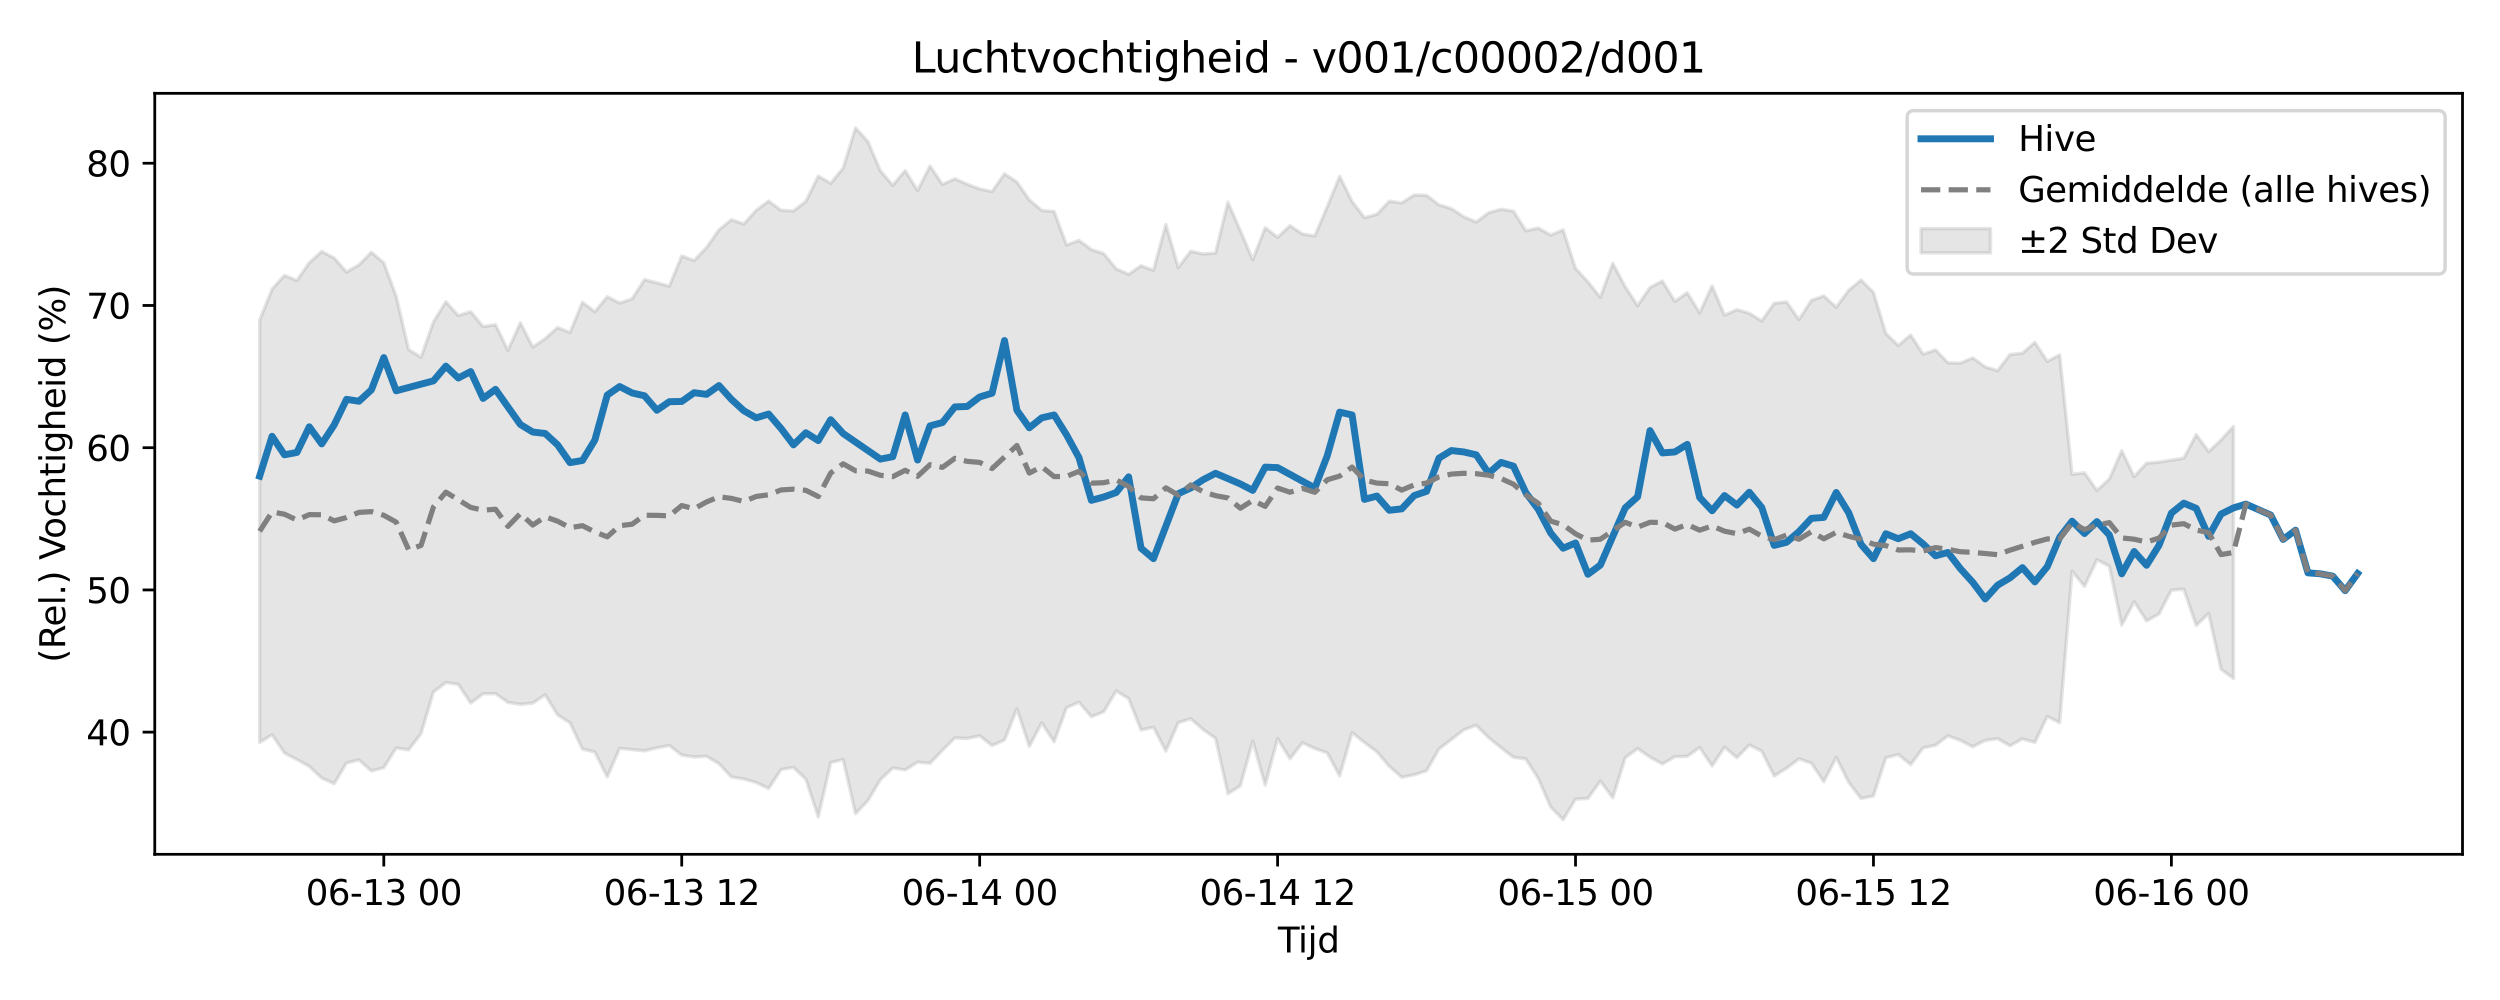 <?xml version="1.0" encoding="utf-8" standalone="no"?>
<!DOCTYPE svg PUBLIC "-//W3C//DTD SVG 1.1//EN"
  "http://www.w3.org/Graphics/SVG/1.1/DTD/svg11.dtd">
<svg xmlns:xlink="http://www.w3.org/1999/xlink" width="720pt" height="288pt" viewBox="0 0 720 288" xmlns="http://www.w3.org/2000/svg" version="1.1">
 <defs>
  <style type="text/css">*{stroke-linejoin: round; stroke-linecap: butt}</style>
 </defs>
 <g id="figure_1">
  <g id="patch_1">
   <path d="M 0 288 
L 720 288 
L 720 0 
L 0 0 
z
" style="fill: #ffffff"/>
  </g>
  <g id="axes_1">
   <g id="patch_2">
    <path d="M 44.57 246.04 
L 709.2 246.04 
L 709.2 26.88 
L 44.57 26.88 
z
" style="fill: #ffffff"/>
   </g>
   <g id="FillBetweenPolyCollection_1">
    <defs>
     <path id="mb0be84b9df" d="M 74.78 -195.818 
L 74.78 -74.18 
L 78.356 -76.378 
L 81.931 -71.128 
L 85.506 -69.249 
L 89.081 -67.253 
L 92.656 -63.928 
L 96.232 -62.291 
L 99.807 -68.266 
L 103.382 -69.138 
L 106.957 -65.957 
L 110.532 -66.903 
L 114.108 -72.583 
L 117.683 -72.028 
L 121.258 -76.72 
L 124.833 -88.717 
L 128.408 -91.409 
L 131.984 -90.903 
L 135.559 -85.516 
L 139.134 -88.186 
L 142.709 -88.214 
L 146.284 -85.719 
L 149.86 -85.129 
L 153.435 -85.515 
L 157.01 -87.871 
L 160.585 -82.128 
L 164.16 -79.815 
L 167.736 -72.264 
L 171.311 -71.418 
L 174.886 -64.246 
L 178.461 -72.47 
L 182.037 -72.118 
L 185.612 -71.745 
L 189.187 -72.608 
L 192.762 -73.287 
L 196.337 -70.545 
L 199.913 -69.977 
L 203.488 -70.188 
L 207.063 -68.051 
L 210.638 -64.218 
L 214.213 -63.654 
L 217.789 -62.617 
L 221.364 -60.912 
L 224.939 -66.353 
L 228.514 -66.99 
L 232.089 -63.574 
L 235.665 -52.727 
L 239.24 -68.363 
L 242.815 -69.262 
L 246.39 -53.671 
L 249.965 -57.438 
L 253.541 -63.428 
L 257.116 -66.822 
L 260.691 -66.252 
L 264.266 -68.513 
L 267.841 -68.161 
L 271.417 -71.894 
L 274.992 -75.472 
L 278.567 -75.321 
L 282.142 -76.075 
L 285.717 -73.283 
L 289.293 -74.857 
L 292.868 -83.848 
L 296.443 -73.067 
L 300.018 -79.786 
L 303.593 -74.37 
L 307.169 -84.186 
L 310.744 -85.757 
L 314.319 -81.575 
L 317.894 -83.01 
L 321.469 -89.006 
L 325.045 -86.822 
L 328.62 -77.761 
L 332.195 -78.564 
L 335.77 -71.678 
L 339.345 -79.855 
L 342.921 -81.014 
L 346.496 -77.901 
L 350.071 -75.366 
L 353.646 -59.423 
L 357.221 -61.687 
L 360.797 -74.567 
L 364.372 -61.903 
L 367.947 -75.251 
L 371.522 -69.481 
L 375.097 -74.083 
L 378.673 -72.431 
L 382.248 -71.18 
L 385.823 -64.557 
L 389.398 -77.006 
L 392.973 -74.157 
L 396.549 -71.466 
L 400.124 -67.283 
L 403.699 -64.143 
L 407.274 -64.839 
L 410.849 -66.032 
L 414.425 -72.303 
L 418 -75.014 
L 421.575 -77.809 
L 425.15 -79.106 
L 428.725 -75.562 
L 432.301 -72.648 
L 435.876 -69.898 
L 439.451 -69.429 
L 443.026 -63.764 
L 446.601 -55.567 
L 450.177 -51.922 
L 453.752 -57.826 
L 457.327 -58.065 
L 460.902 -63.041 
L 464.477 -58.238 
L 468.053 -69.75 
L 471.628 -72.4 
L 475.203 -69.957 
L 478.778 -67.96 
L 482.353 -70.074 
L 485.929 -70.167 
L 489.504 -72.742 
L 493.079 -67.417 
L 496.654 -72.801 
L 500.229 -69.789 
L 503.805 -73.449 
L 507.38 -71.66 
L 510.955 -64.507 
L 514.53 -66.752 
L 518.105 -69.447 
L 521.681 -68.211 
L 525.256 -62.872 
L 528.831 -69.858 
L 532.406 -62.723 
L 535.981 -58.024 
L 539.557 -58.778 
L 543.132 -69.769 
L 546.707 -70.693 
L 550.282 -67.795 
L 553.857 -72.605 
L 557.433 -73.366 
L 561.008 -76.079 
L 564.583 -74.793 
L 568.158 -72.923 
L 571.733 -74.75 
L 575.309 -75.258 
L 578.884 -73.215 
L 582.459 -75.197 
L 586.034 -74.18 
L 589.61 -81.647 
L 593.185 -79.863 
L 596.76 -123.496 
L 600.335 -119.121 
L 603.91 -126.78 
L 607.486 -124.956 
L 611.061 -107.967 
L 614.636 -114.699 
L 618.211 -109.188 
L 621.786 -111.154 
L 625.362 -118.029 
L 628.937 -118.307 
L 632.512 -107.88 
L 636.087 -111.335 
L 639.662 -95.255 
L 643.238 -92.587 
L 643.238 -165.191 
L 643.238 -165.191 
L 639.662 -161.294 
L 636.087 -157.912 
L 632.512 -162.823 
L 628.937 -156.037 
L 625.362 -155.497 
L 621.786 -154.906 
L 618.211 -154.598 
L 614.636 -150.725 
L 611.061 -158.185 
L 607.486 -150.026 
L 603.91 -146.745 
L 600.335 -151.856 
L 596.76 -151.395 
L 593.185 -185.789 
L 589.61 -183.914 
L 586.034 -189.423 
L 582.459 -186.267 
L 578.884 -185.905 
L 575.309 -181.245 
L 571.733 -182.345 
L 568.158 -184.922 
L 564.583 -183.417 
L 561.008 -183.519 
L 557.433 -187.233 
L 553.857 -185.992 
L 550.282 -191.507 
L 546.707 -188.496 
L 543.132 -191.946 
L 539.557 -203.778 
L 535.981 -207.354 
L 532.406 -204.385 
L 528.831 -199.525 
L 525.256 -202.779 
L 521.681 -201.491 
L 518.105 -195.954 
L 514.53 -201.038 
L 510.955 -200.643 
L 507.38 -195.562 
L 503.805 -197.778 
L 500.229 -198.821 
L 496.654 -197.242 
L 493.079 -205.653 
L 489.504 -197.87 
L 485.929 -203.699 
L 482.353 -201.175 
L 478.778 -207.067 
L 475.203 -205.207 
L 471.628 -199.964 
L 468.053 -205.413 
L 464.477 -212.156 
L 460.902 -202.36 
L 457.327 -206.812 
L 453.752 -210.693 
L 450.177 -221.785 
L 446.601 -220.28 
L 443.026 -222.322 
L 439.451 -221.528 
L 435.876 -227.203 
L 432.301 -227.73 
L 428.725 -226.727 
L 425.15 -224.049 
L 421.575 -225.573 
L 418 -227.913 
L 414.425 -229.008 
L 410.849 -231.729 
L 407.274 -231.853 
L 403.699 -229.544 
L 400.124 -230.068 
L 396.549 -226.272 
L 392.973 -225.311 
L 389.398 -229.971 
L 385.823 -237.213 
L 382.248 -228.47 
L 378.673 -220.027 
L 375.097 -220.606 
L 371.522 -223.005 
L 367.947 -219.643 
L 364.372 -222.417 
L 360.797 -213.204 
L 357.221 -221.569 
L 353.646 -229.759 
L 350.071 -215.135 
L 346.496 -214.854 
L 342.921 -215.655 
L 339.345 -210.92 
L 335.77 -223.32 
L 332.195 -210.163 
L 328.62 -211.467 
L 325.045 -208.981 
L 321.469 -210.575 
L 317.894 -214.956 
L 314.319 -216.118 
L 310.744 -218.763 
L 307.169 -217.421 
L 303.593 -227.101 
L 300.018 -227.396 
L 296.443 -230.451 
L 292.868 -235.564 
L 289.293 -237.946 
L 285.717 -232.83 
L 282.142 -233.588 
L 278.567 -234.934 
L 274.992 -236.512 
L 271.417 -234.901 
L 267.841 -240.182 
L 264.266 -233.139 
L 260.691 -238.86 
L 257.116 -234.648 
L 253.541 -238.816 
L 249.965 -247.227 
L 246.39 -251.158 
L 242.815 -239.581 
L 239.24 -235.201 
L 235.665 -237.274 
L 232.089 -229.997 
L 228.514 -227.244 
L 224.939 -227.432 
L 221.364 -230.103 
L 217.789 -227.423 
L 214.213 -223.499 
L 210.638 -224.711 
L 207.063 -221.794 
L 203.488 -216.712 
L 199.913 -212.963 
L 196.337 -214.268 
L 192.762 -205.556 
L 189.187 -206.547 
L 185.612 -207.469 
L 182.037 -201.927 
L 178.461 -200.737 
L 174.886 -202.543 
L 171.311 -198.219 
L 167.736 -200.942 
L 164.16 -192.221 
L 160.585 -193.673 
L 157.01 -190.465 
L 153.435 -188.043 
L 149.86 -195.042 
L 146.284 -187.101 
L 142.709 -194.472 
L 139.134 -193.935 
L 135.559 -198.224 
L 131.984 -197.108 
L 128.408 -201.108 
L 124.833 -195.276 
L 121.258 -185.099 
L 117.683 -187.334 
L 114.108 -202.671 
L 110.532 -212.291 
L 106.957 -215.344 
L 103.382 -211.734 
L 99.807 -209.641 
L 96.232 -213.704 
L 92.656 -215.579 
L 89.081 -212.332 
L 85.506 -207.215 
L 81.931 -208.691 
L 78.356 -204.728 
L 74.78 -195.818 
z
" style="stroke: #808080; stroke-opacity: 0.2"/>
    </defs>
    <g clip-path="url(#p92ae20cd51)">
     <use xlink:href="#mb0be84b9df" x="0" y="288" style="fill: #808080; fill-opacity: 0.2; stroke: #808080; stroke-opacity: 0.2"/>
    </g>
   </g>
   <g id="matplotlib.axis_1">
    <g id="xtick_1">
     <g id="line2d_1">
      <defs>
       <path id="mc4ddb3c5c2" d="M 0 0 
L 0 3.5 
" style="stroke: #000000; stroke-width: 0.8"/>
      </defs>
      <g>
       <use xlink:href="#mc4ddb3c5c2" x="110.532" y="246.04" style="stroke: #000000; stroke-width: 0.8"/>
      </g>
     </g>
     <g id="text_1">
      <!-- 06-13 00 -->
      <g transform="translate(88.052 260.638) scale(0.1 -0.1)">
       <defs>
        <path id="DejaVuSans-30" d="M 2034 4250 
Q 1547 4250 1301 3770 
Q 1056 3291 1056 2328 
Q 1056 1369 1301 889 
Q 1547 409 2034 409 
Q 2525 409 2770 889 
Q 3016 1369 3016 2328 
Q 3016 3291 2770 3770 
Q 2525 4250 2034 4250 
z
M 2034 4750 
Q 2819 4750 3233 4129 
Q 3647 3509 3647 2328 
Q 3647 1150 3233 529 
Q 2819 -91 2034 -91 
Q 1250 -91 836 529 
Q 422 1150 422 2328 
Q 422 3509 836 4129 
Q 1250 4750 2034 4750 
z
" transform="scale(0.016)"/>
        <path id="DejaVuSans-36" d="M 2113 2584 
Q 1688 2584 1439 2293 
Q 1191 2003 1191 1497 
Q 1191 994 1439 701 
Q 1688 409 2113 409 
Q 2538 409 2786 701 
Q 3034 994 3034 1497 
Q 3034 2003 2786 2293 
Q 2538 2584 2113 2584 
z
M 3366 4563 
L 3366 3988 
Q 3128 4100 2886 4159 
Q 2644 4219 2406 4219 
Q 1781 4219 1451 3797 
Q 1122 3375 1075 2522 
Q 1259 2794 1537 2939 
Q 1816 3084 2150 3084 
Q 2853 3084 3261 2657 
Q 3669 2231 3669 1497 
Q 3669 778 3244 343 
Q 2819 -91 2113 -91 
Q 1303 -91 875 529 
Q 447 1150 447 2328 
Q 447 3434 972 4092 
Q 1497 4750 2381 4750 
Q 2619 4750 2861 4703 
Q 3103 4656 3366 4563 
z
" transform="scale(0.016)"/>
        <path id="DejaVuSans-2d" d="M 313 2009 
L 1997 2009 
L 1997 1497 
L 313 1497 
L 313 2009 
z
" transform="scale(0.016)"/>
        <path id="DejaVuSans-31" d="M 794 531 
L 1825 531 
L 1825 4091 
L 703 3866 
L 703 4441 
L 1819 4666 
L 2450 4666 
L 2450 531 
L 3481 531 
L 3481 0 
L 794 0 
L 794 531 
z
" transform="scale(0.016)"/>
        <path id="DejaVuSans-33" d="M 2597 2516 
Q 3050 2419 3304 2112 
Q 3559 1806 3559 1356 
Q 3559 666 3084 287 
Q 2609 -91 1734 -91 
Q 1441 -91 1130 -33 
Q 819 25 488 141 
L 488 750 
Q 750 597 1062 519 
Q 1375 441 1716 441 
Q 2309 441 2620 675 
Q 2931 909 2931 1356 
Q 2931 1769 2642 2001 
Q 2353 2234 1838 2234 
L 1294 2234 
L 1294 2753 
L 1863 2753 
Q 2328 2753 2575 2939 
Q 2822 3125 2822 3475 
Q 2822 3834 2567 4026 
Q 2313 4219 1838 4219 
Q 1578 4219 1281 4162 
Q 984 4106 628 3988 
L 628 4550 
Q 988 4650 1302 4700 
Q 1616 4750 1894 4750 
Q 2613 4750 3031 4423 
Q 3450 4097 3450 3541 
Q 3450 3153 3228 2886 
Q 3006 2619 2597 2516 
z
" transform="scale(0.016)"/>
        <path id="DejaVuSans-20" transform="scale(0.016)"/>
       </defs>
       <use xlink:href="#DejaVuSans-30"/>
       <use xlink:href="#DejaVuSans-36" transform="translate(63.623 0)"/>
       <use xlink:href="#DejaVuSans-2d" transform="translate(127.246 0)"/>
       <use xlink:href="#DejaVuSans-31" transform="translate(163.33 0)"/>
       <use xlink:href="#DejaVuSans-33" transform="translate(226.953 0)"/>
       <use xlink:href="#DejaVuSans-20" transform="translate(290.576 0)"/>
       <use xlink:href="#DejaVuSans-30" transform="translate(322.363 0)"/>
       <use xlink:href="#DejaVuSans-30" transform="translate(385.986 0)"/>
      </g>
     </g>
    </g>
    <g id="xtick_2">
     <g id="line2d_2">
      <g>
       <use xlink:href="#mc4ddb3c5c2" x="196.337" y="246.04" style="stroke: #000000; stroke-width: 0.8"/>
      </g>
     </g>
     <g id="text_2">
      <!-- 06-13 12 -->
      <g transform="translate(173.857 260.638) scale(0.1 -0.1)">
       <defs>
        <path id="DejaVuSans-32" d="M 1228 531 
L 3431 531 
L 3431 0 
L 469 0 
L 469 531 
Q 828 903 1448 1529 
Q 2069 2156 2228 2338 
Q 2531 2678 2651 2914 
Q 2772 3150 2772 3378 
Q 2772 3750 2511 3984 
Q 2250 4219 1831 4219 
Q 1534 4219 1204 4116 
Q 875 4013 500 3803 
L 500 4441 
Q 881 4594 1212 4672 
Q 1544 4750 1819 4750 
Q 2544 4750 2975 4387 
Q 3406 4025 3406 3419 
Q 3406 3131 3298 2873 
Q 3191 2616 2906 2266 
Q 2828 2175 2409 1742 
Q 1991 1309 1228 531 
z
" transform="scale(0.016)"/>
       </defs>
       <use xlink:href="#DejaVuSans-30"/>
       <use xlink:href="#DejaVuSans-36" transform="translate(63.623 0)"/>
       <use xlink:href="#DejaVuSans-2d" transform="translate(127.246 0)"/>
       <use xlink:href="#DejaVuSans-31" transform="translate(163.33 0)"/>
       <use xlink:href="#DejaVuSans-33" transform="translate(226.953 0)"/>
       <use xlink:href="#DejaVuSans-20" transform="translate(290.576 0)"/>
       <use xlink:href="#DejaVuSans-31" transform="translate(322.363 0)"/>
       <use xlink:href="#DejaVuSans-32" transform="translate(385.986 0)"/>
      </g>
     </g>
    </g>
    <g id="xtick_3">
     <g id="line2d_3">
      <g>
       <use xlink:href="#mc4ddb3c5c2" x="282.142" y="246.04" style="stroke: #000000; stroke-width: 0.8"/>
      </g>
     </g>
     <g id="text_3">
      <!-- 06-14 00 -->
      <g transform="translate(259.662 260.638) scale(0.1 -0.1)">
       <defs>
        <path id="DejaVuSans-34" d="M 2419 4116 
L 825 1625 
L 2419 1625 
L 2419 4116 
z
M 2253 4666 
L 3047 4666 
L 3047 1625 
L 3713 1625 
L 3713 1100 
L 3047 1100 
L 3047 0 
L 2419 0 
L 2419 1100 
L 313 1100 
L 313 1709 
L 2253 4666 
z
" transform="scale(0.016)"/>
       </defs>
       <use xlink:href="#DejaVuSans-30"/>
       <use xlink:href="#DejaVuSans-36" transform="translate(63.623 0)"/>
       <use xlink:href="#DejaVuSans-2d" transform="translate(127.246 0)"/>
       <use xlink:href="#DejaVuSans-31" transform="translate(163.33 0)"/>
       <use xlink:href="#DejaVuSans-34" transform="translate(226.953 0)"/>
       <use xlink:href="#DejaVuSans-20" transform="translate(290.576 0)"/>
       <use xlink:href="#DejaVuSans-30" transform="translate(322.363 0)"/>
       <use xlink:href="#DejaVuSans-30" transform="translate(385.986 0)"/>
      </g>
     </g>
    </g>
    <g id="xtick_4">
     <g id="line2d_4">
      <g>
       <use xlink:href="#mc4ddb3c5c2" x="367.947" y="246.04" style="stroke: #000000; stroke-width: 0.8"/>
      </g>
     </g>
     <g id="text_4">
      <!-- 06-14 12 -->
      <g transform="translate(345.467 260.638) scale(0.1 -0.1)">
       <use xlink:href="#DejaVuSans-30"/>
       <use xlink:href="#DejaVuSans-36" transform="translate(63.623 0)"/>
       <use xlink:href="#DejaVuSans-2d" transform="translate(127.246 0)"/>
       <use xlink:href="#DejaVuSans-31" transform="translate(163.33 0)"/>
       <use xlink:href="#DejaVuSans-34" transform="translate(226.953 0)"/>
       <use xlink:href="#DejaVuSans-20" transform="translate(290.576 0)"/>
       <use xlink:href="#DejaVuSans-31" transform="translate(322.363 0)"/>
       <use xlink:href="#DejaVuSans-32" transform="translate(385.986 0)"/>
      </g>
     </g>
    </g>
    <g id="xtick_5">
     <g id="line2d_5">
      <g>
       <use xlink:href="#mc4ddb3c5c2" x="453.752" y="246.04" style="stroke: #000000; stroke-width: 0.8"/>
      </g>
     </g>
     <g id="text_5">
      <!-- 06-15 00 -->
      <g transform="translate(431.271 260.638) scale(0.1 -0.1)">
       <defs>
        <path id="DejaVuSans-35" d="M 691 4666 
L 3169 4666 
L 3169 4134 
L 1269 4134 
L 1269 2991 
Q 1406 3038 1543 3061 
Q 1681 3084 1819 3084 
Q 2600 3084 3056 2656 
Q 3513 2228 3513 1497 
Q 3513 744 3044 326 
Q 2575 -91 1722 -91 
Q 1428 -91 1123 -41 
Q 819 9 494 109 
L 494 744 
Q 775 591 1075 516 
Q 1375 441 1709 441 
Q 2250 441 2565 725 
Q 2881 1009 2881 1497 
Q 2881 1984 2565 2268 
Q 2250 2553 1709 2553 
Q 1456 2553 1204 2497 
Q 953 2441 691 2322 
L 691 4666 
z
" transform="scale(0.016)"/>
       </defs>
       <use xlink:href="#DejaVuSans-30"/>
       <use xlink:href="#DejaVuSans-36" transform="translate(63.623 0)"/>
       <use xlink:href="#DejaVuSans-2d" transform="translate(127.246 0)"/>
       <use xlink:href="#DejaVuSans-31" transform="translate(163.33 0)"/>
       <use xlink:href="#DejaVuSans-35" transform="translate(226.953 0)"/>
       <use xlink:href="#DejaVuSans-20" transform="translate(290.576 0)"/>
       <use xlink:href="#DejaVuSans-30" transform="translate(322.363 0)"/>
       <use xlink:href="#DejaVuSans-30" transform="translate(385.986 0)"/>
      </g>
     </g>
    </g>
    <g id="xtick_6">
     <g id="line2d_6">
      <g>
       <use xlink:href="#mc4ddb3c5c2" x="539.557" y="246.04" style="stroke: #000000; stroke-width: 0.8"/>
      </g>
     </g>
     <g id="text_6">
      <!-- 06-15 12 -->
      <g transform="translate(517.076 260.638) scale(0.1 -0.1)">
       <use xlink:href="#DejaVuSans-30"/>
       <use xlink:href="#DejaVuSans-36" transform="translate(63.623 0)"/>
       <use xlink:href="#DejaVuSans-2d" transform="translate(127.246 0)"/>
       <use xlink:href="#DejaVuSans-31" transform="translate(163.33 0)"/>
       <use xlink:href="#DejaVuSans-35" transform="translate(226.953 0)"/>
       <use xlink:href="#DejaVuSans-20" transform="translate(290.576 0)"/>
       <use xlink:href="#DejaVuSans-31" transform="translate(322.363 0)"/>
       <use xlink:href="#DejaVuSans-32" transform="translate(385.986 0)"/>
      </g>
     </g>
    </g>
    <g id="xtick_7">
     <g id="line2d_7">
      <g>
       <use xlink:href="#mc4ddb3c5c2" x="625.362" y="246.04" style="stroke: #000000; stroke-width: 0.8"/>
      </g>
     </g>
     <g id="text_7">
      <!-- 06-16 00 -->
      <g transform="translate(602.881 260.638) scale(0.1 -0.1)">
       <use xlink:href="#DejaVuSans-30"/>
       <use xlink:href="#DejaVuSans-36" transform="translate(63.623 0)"/>
       <use xlink:href="#DejaVuSans-2d" transform="translate(127.246 0)"/>
       <use xlink:href="#DejaVuSans-31" transform="translate(163.33 0)"/>
       <use xlink:href="#DejaVuSans-36" transform="translate(226.953 0)"/>
       <use xlink:href="#DejaVuSans-20" transform="translate(290.576 0)"/>
       <use xlink:href="#DejaVuSans-30" transform="translate(322.363 0)"/>
       <use xlink:href="#DejaVuSans-30" transform="translate(385.986 0)"/>
      </g>
     </g>
    </g>
    <g id="text_8">
     <!-- Tijd -->
     <g transform="translate(368.035 274.317) scale(0.1 -0.1)">
      <defs>
       <path id="DejaVuSans-54" d="M -19 4666 
L 3928 4666 
L 3928 4134 
L 2272 4134 
L 2272 0 
L 1638 0 
L 1638 4134 
L -19 4134 
L -19 4666 
z
" transform="scale(0.016)"/>
       <path id="DejaVuSans-69" d="M 603 3500 
L 1178 3500 
L 1178 0 
L 603 0 
L 603 3500 
z
M 603 4863 
L 1178 4863 
L 1178 4134 
L 603 4134 
L 603 4863 
z
" transform="scale(0.016)"/>
       <path id="DejaVuSans-6a" d="M 603 3500 
L 1178 3500 
L 1178 -63 
Q 1178 -731 923 -1031 
Q 669 -1331 103 -1331 
L -116 -1331 
L -116 -844 
L 38 -844 
Q 366 -844 484 -692 
Q 603 -541 603 -63 
L 603 3500 
z
M 603 4863 
L 1178 4863 
L 1178 4134 
L 603 4134 
L 603 4863 
z
" transform="scale(0.016)"/>
       <path id="DejaVuSans-64" d="M 2906 2969 
L 2906 4863 
L 3481 4863 
L 3481 0 
L 2906 0 
L 2906 525 
Q 2725 213 2448 61 
Q 2172 -91 1784 -91 
Q 1150 -91 751 415 
Q 353 922 353 1747 
Q 353 2572 751 3078 
Q 1150 3584 1784 3584 
Q 2172 3584 2448 3432 
Q 2725 3281 2906 2969 
z
M 947 1747 
Q 947 1113 1208 752 
Q 1469 391 1925 391 
Q 2381 391 2643 752 
Q 2906 1113 2906 1747 
Q 2906 2381 2643 2742 
Q 2381 3103 1925 3103 
Q 1469 3103 1208 2742 
Q 947 2381 947 1747 
z
" transform="scale(0.016)"/>
      </defs>
      <use xlink:href="#DejaVuSans-54"/>
      <use xlink:href="#DejaVuSans-69" transform="translate(57.959 0)"/>
      <use xlink:href="#DejaVuSans-6a" transform="translate(85.742 0)"/>
      <use xlink:href="#DejaVuSans-64" transform="translate(113.525 0)"/>
     </g>
    </g>
   </g>
   <g id="matplotlib.axis_2">
    <g id="ytick_1">
     <g id="line2d_8">
      <defs>
       <path id="ma292bd0dc7" d="M 0 0 
L -3.5 0 
" style="stroke: #000000; stroke-width: 0.8"/>
      </defs>
      <g>
       <use xlink:href="#ma292bd0dc7" x="44.57" y="210.86" style="stroke: #000000; stroke-width: 0.8"/>
      </g>
     </g>
     <g id="text_9">
      <!-- 40 -->
      <g transform="translate(24.845 214.659) scale(0.1 -0.1)">
       <use xlink:href="#DejaVuSans-34"/>
       <use xlink:href="#DejaVuSans-30" transform="translate(63.623 0)"/>
      </g>
     </g>
    </g>
    <g id="ytick_2">
     <g id="line2d_9">
      <g>
       <use xlink:href="#ma292bd0dc7" x="44.57" y="169.898" style="stroke: #000000; stroke-width: 0.8"/>
      </g>
     </g>
     <g id="text_10">
      <!-- 50 -->
      <g transform="translate(24.845 173.697) scale(0.1 -0.1)">
       <use xlink:href="#DejaVuSans-35"/>
       <use xlink:href="#DejaVuSans-30" transform="translate(63.623 0)"/>
      </g>
     </g>
    </g>
    <g id="ytick_3">
     <g id="line2d_10">
      <g>
       <use xlink:href="#ma292bd0dc7" x="44.57" y="128.936" style="stroke: #000000; stroke-width: 0.8"/>
      </g>
     </g>
     <g id="text_11">
      <!-- 60 -->
      <g transform="translate(24.845 132.735) scale(0.1 -0.1)">
       <use xlink:href="#DejaVuSans-36"/>
       <use xlink:href="#DejaVuSans-30" transform="translate(63.623 0)"/>
      </g>
     </g>
    </g>
    <g id="ytick_4">
     <g id="line2d_11">
      <g>
       <use xlink:href="#ma292bd0dc7" x="44.57" y="87.974" style="stroke: #000000; stroke-width: 0.8"/>
      </g>
     </g>
     <g id="text_12">
      <!-- 70 -->
      <g transform="translate(24.845 91.773) scale(0.1 -0.1)">
       <defs>
        <path id="DejaVuSans-37" d="M 525 4666 
L 3525 4666 
L 3525 4397 
L 1831 0 
L 1172 0 
L 2766 4134 
L 525 4134 
L 525 4666 
z
" transform="scale(0.016)"/>
       </defs>
       <use xlink:href="#DejaVuSans-37"/>
       <use xlink:href="#DejaVuSans-30" transform="translate(63.623 0)"/>
      </g>
     </g>
    </g>
    <g id="ytick_5">
     <g id="line2d_12">
      <g>
       <use xlink:href="#ma292bd0dc7" x="44.57" y="47.012" style="stroke: #000000; stroke-width: 0.8"/>
      </g>
     </g>
     <g id="text_13">
      <!-- 80 -->
      <g transform="translate(24.845 50.811) scale(0.1 -0.1)">
       <defs>
        <path id="DejaVuSans-38" d="M 2034 2216 
Q 1584 2216 1326 1975 
Q 1069 1734 1069 1313 
Q 1069 891 1326 650 
Q 1584 409 2034 409 
Q 2484 409 2743 651 
Q 3003 894 3003 1313 
Q 3003 1734 2745 1975 
Q 2488 2216 2034 2216 
z
M 1403 2484 
Q 997 2584 770 2862 
Q 544 3141 544 3541 
Q 544 4100 942 4425 
Q 1341 4750 2034 4750 
Q 2731 4750 3128 4425 
Q 3525 4100 3525 3541 
Q 3525 3141 3298 2862 
Q 3072 2584 2669 2484 
Q 3125 2378 3379 2068 
Q 3634 1759 3634 1313 
Q 3634 634 3220 271 
Q 2806 -91 2034 -91 
Q 1263 -91 848 271 
Q 434 634 434 1313 
Q 434 1759 690 2068 
Q 947 2378 1403 2484 
z
M 1172 3481 
Q 1172 3119 1398 2916 
Q 1625 2713 2034 2713 
Q 2441 2713 2670 2916 
Q 2900 3119 2900 3481 
Q 2900 3844 2670 4047 
Q 2441 4250 2034 4250 
Q 1625 4250 1398 4047 
Q 1172 3844 1172 3481 
z
" transform="scale(0.016)"/>
       </defs>
       <use xlink:href="#DejaVuSans-38"/>
       <use xlink:href="#DejaVuSans-30" transform="translate(63.623 0)"/>
      </g>
     </g>
    </g>
    <g id="text_14">
     <!-- (Rel.) Vochtigheid (%) -->
     <g transform="translate(18.765 190.838) rotate(-90) scale(0.1 -0.1)">
      <defs>
       <path id="DejaVuSans-28" d="M 1984 4856 
Q 1566 4138 1362 3434 
Q 1159 2731 1159 2009 
Q 1159 1288 1364 580 
Q 1569 -128 1984 -844 
L 1484 -844 
Q 1016 -109 783 600 
Q 550 1309 550 2009 
Q 550 2706 781 3412 
Q 1013 4119 1484 4856 
L 1984 4856 
z
" transform="scale(0.016)"/>
       <path id="DejaVuSans-52" d="M 2841 2188 
Q 3044 2119 3236 1894 
Q 3428 1669 3622 1275 
L 4263 0 
L 3584 0 
L 2988 1197 
Q 2756 1666 2539 1819 
Q 2322 1972 1947 1972 
L 1259 1972 
L 1259 0 
L 628 0 
L 628 4666 
L 2053 4666 
Q 2853 4666 3247 4331 
Q 3641 3997 3641 3322 
Q 3641 2881 3436 2590 
Q 3231 2300 2841 2188 
z
M 1259 4147 
L 1259 2491 
L 2053 2491 
Q 2509 2491 2742 2702 
Q 2975 2913 2975 3322 
Q 2975 3731 2742 3939 
Q 2509 4147 2053 4147 
L 1259 4147 
z
" transform="scale(0.016)"/>
       <path id="DejaVuSans-65" d="M 3597 1894 
L 3597 1613 
L 953 1613 
Q 991 1019 1311 708 
Q 1631 397 2203 397 
Q 2534 397 2845 478 
Q 3156 559 3463 722 
L 3463 178 
Q 3153 47 2828 -22 
Q 2503 -91 2169 -91 
Q 1331 -91 842 396 
Q 353 884 353 1716 
Q 353 2575 817 3079 
Q 1281 3584 2069 3584 
Q 2775 3584 3186 3129 
Q 3597 2675 3597 1894 
z
M 3022 2063 
Q 3016 2534 2758 2815 
Q 2500 3097 2075 3097 
Q 1594 3097 1305 2825 
Q 1016 2553 972 2059 
L 3022 2063 
z
" transform="scale(0.016)"/>
       <path id="DejaVuSans-6c" d="M 603 4863 
L 1178 4863 
L 1178 0 
L 603 0 
L 603 4863 
z
" transform="scale(0.016)"/>
       <path id="DejaVuSans-2e" d="M 684 794 
L 1344 794 
L 1344 0 
L 684 0 
L 684 794 
z
" transform="scale(0.016)"/>
       <path id="DejaVuSans-29" d="M 513 4856 
L 1013 4856 
Q 1481 4119 1714 3412 
Q 1947 2706 1947 2009 
Q 1947 1309 1714 600 
Q 1481 -109 1013 -844 
L 513 -844 
Q 928 -128 1133 580 
Q 1338 1288 1338 2009 
Q 1338 2731 1133 3434 
Q 928 4138 513 4856 
z
" transform="scale(0.016)"/>
       <path id="DejaVuSans-56" d="M 1831 0 
L 50 4666 
L 709 4666 
L 2188 738 
L 3669 4666 
L 4325 4666 
L 2547 0 
L 1831 0 
z
" transform="scale(0.016)"/>
       <path id="DejaVuSans-6f" d="M 1959 3097 
Q 1497 3097 1228 2736 
Q 959 2375 959 1747 
Q 959 1119 1226 758 
Q 1494 397 1959 397 
Q 2419 397 2687 759 
Q 2956 1122 2956 1747 
Q 2956 2369 2687 2733 
Q 2419 3097 1959 3097 
z
M 1959 3584 
Q 2709 3584 3137 3096 
Q 3566 2609 3566 1747 
Q 3566 888 3137 398 
Q 2709 -91 1959 -91 
Q 1206 -91 779 398 
Q 353 888 353 1747 
Q 353 2609 779 3096 
Q 1206 3584 1959 3584 
z
" transform="scale(0.016)"/>
       <path id="DejaVuSans-63" d="M 3122 3366 
L 3122 2828 
Q 2878 2963 2633 3030 
Q 2388 3097 2138 3097 
Q 1578 3097 1268 2742 
Q 959 2388 959 1747 
Q 959 1106 1268 751 
Q 1578 397 2138 397 
Q 2388 397 2633 464 
Q 2878 531 3122 666 
L 3122 134 
Q 2881 22 2623 -34 
Q 2366 -91 2075 -91 
Q 1284 -91 818 406 
Q 353 903 353 1747 
Q 353 2603 823 3093 
Q 1294 3584 2113 3584 
Q 2378 3584 2631 3529 
Q 2884 3475 3122 3366 
z
" transform="scale(0.016)"/>
       <path id="DejaVuSans-68" d="M 3513 2113 
L 3513 0 
L 2938 0 
L 2938 2094 
Q 2938 2591 2744 2837 
Q 2550 3084 2163 3084 
Q 1697 3084 1428 2787 
Q 1159 2491 1159 1978 
L 1159 0 
L 581 0 
L 581 4863 
L 1159 4863 
L 1159 2956 
Q 1366 3272 1645 3428 
Q 1925 3584 2291 3584 
Q 2894 3584 3203 3211 
Q 3513 2838 3513 2113 
z
" transform="scale(0.016)"/>
       <path id="DejaVuSans-74" d="M 1172 4494 
L 1172 3500 
L 2356 3500 
L 2356 3053 
L 1172 3053 
L 1172 1153 
Q 1172 725 1289 603 
Q 1406 481 1766 481 
L 2356 481 
L 2356 0 
L 1766 0 
Q 1100 0 847 248 
Q 594 497 594 1153 
L 594 3053 
L 172 3053 
L 172 3500 
L 594 3500 
L 594 4494 
L 1172 4494 
z
" transform="scale(0.016)"/>
       <path id="DejaVuSans-67" d="M 2906 1791 
Q 2906 2416 2648 2759 
Q 2391 3103 1925 3103 
Q 1463 3103 1205 2759 
Q 947 2416 947 1791 
Q 947 1169 1205 825 
Q 1463 481 1925 481 
Q 2391 481 2648 825 
Q 2906 1169 2906 1791 
z
M 3481 434 
Q 3481 -459 3084 -895 
Q 2688 -1331 1869 -1331 
Q 1566 -1331 1297 -1286 
Q 1028 -1241 775 -1147 
L 775 -588 
Q 1028 -725 1275 -790 
Q 1522 -856 1778 -856 
Q 2344 -856 2625 -561 
Q 2906 -266 2906 331 
L 2906 616 
Q 2728 306 2450 153 
Q 2172 0 1784 0 
Q 1141 0 747 490 
Q 353 981 353 1791 
Q 353 2603 747 3093 
Q 1141 3584 1784 3584 
Q 2172 3584 2450 3431 
Q 2728 3278 2906 2969 
L 2906 3500 
L 3481 3500 
L 3481 434 
z
" transform="scale(0.016)"/>
       <path id="DejaVuSans-25" d="M 4653 2053 
Q 4381 2053 4226 1822 
Q 4072 1591 4072 1178 
Q 4072 772 4226 539 
Q 4381 306 4653 306 
Q 4919 306 5073 539 
Q 5228 772 5228 1178 
Q 5228 1588 5073 1820 
Q 4919 2053 4653 2053 
z
M 4653 2450 
Q 5147 2450 5437 2106 
Q 5728 1763 5728 1178 
Q 5728 594 5436 251 
Q 5144 -91 4653 -91 
Q 4153 -91 3862 251 
Q 3572 594 3572 1178 
Q 3572 1766 3864 2108 
Q 4156 2450 4653 2450 
z
M 1428 4353 
Q 1159 4353 1004 4120 
Q 850 3888 850 3481 
Q 850 3069 1003 2837 
Q 1156 2606 1428 2606 
Q 1700 2606 1854 2837 
Q 2009 3069 2009 3481 
Q 2009 3884 1853 4118 
Q 1697 4353 1428 4353 
z
M 4250 4750 
L 4750 4750 
L 1831 -91 
L 1331 -91 
L 4250 4750 
z
M 1428 4750 
Q 1922 4750 2215 4408 
Q 2509 4066 2509 3481 
Q 2509 2891 2217 2550 
Q 1925 2209 1428 2209 
Q 931 2209 642 2551 
Q 353 2894 353 3481 
Q 353 4063 643 4406 
Q 934 4750 1428 4750 
z
" transform="scale(0.016)"/>
      </defs>
      <use xlink:href="#DejaVuSans-28"/>
      <use xlink:href="#DejaVuSans-52" transform="translate(39.014 0)"/>
      <use xlink:href="#DejaVuSans-65" transform="translate(103.996 0)"/>
      <use xlink:href="#DejaVuSans-6c" transform="translate(165.52 0)"/>
      <use xlink:href="#DejaVuSans-2e" transform="translate(193.303 0)"/>
      <use xlink:href="#DejaVuSans-29" transform="translate(225.09 0)"/>
      <use xlink:href="#DejaVuSans-20" transform="translate(264.104 0)"/>
      <use xlink:href="#DejaVuSans-56" transform="translate(295.891 0)"/>
      <use xlink:href="#DejaVuSans-6f" transform="translate(356.549 0)"/>
      <use xlink:href="#DejaVuSans-63" transform="translate(417.73 0)"/>
      <use xlink:href="#DejaVuSans-68" transform="translate(472.711 0)"/>
      <use xlink:href="#DejaVuSans-74" transform="translate(536.09 0)"/>
      <use xlink:href="#DejaVuSans-69" transform="translate(575.299 0)"/>
      <use xlink:href="#DejaVuSans-67" transform="translate(603.082 0)"/>
      <use xlink:href="#DejaVuSans-68" transform="translate(666.559 0)"/>
      <use xlink:href="#DejaVuSans-65" transform="translate(729.938 0)"/>
      <use xlink:href="#DejaVuSans-69" transform="translate(791.461 0)"/>
      <use xlink:href="#DejaVuSans-64" transform="translate(819.244 0)"/>
      <use xlink:href="#DejaVuSans-20" transform="translate(882.721 0)"/>
      <use xlink:href="#DejaVuSans-28" transform="translate(914.508 0)"/>
      <use xlink:href="#DejaVuSans-25" transform="translate(953.521 0)"/>
      <use xlink:href="#DejaVuSans-29" transform="translate(1048.541 0)"/>
     </g>
    </g>
   </g>
   <g id="line2d_13">
    <path d="M 74.78 137.128 
L 78.356 125.659 
L 81.931 130.984 
L 85.506 130.301 
L 89.081 122.928 
L 92.656 127.844 
L 96.232 122.382 
L 99.807 115.009 
L 103.382 115.555 
L 106.957 112.278 
L 110.532 102.993 
L 114.108 112.551 
L 124.833 109.684 
L 128.408 105.451 
L 131.984 108.865 
L 135.559 107.021 
L 139.134 114.736 
L 142.709 112.141 
L 149.86 122.245 
L 153.435 124.43 
L 157.01 124.84 
L 160.585 128.117 
L 164.16 133.237 
L 167.736 132.622 
L 171.311 126.751 
L 174.886 113.78 
L 178.461 111.322 
L 182.037 113.166 
L 185.612 113.985 
L 189.187 118.149 
L 192.762 115.692 
L 196.337 115.623 
L 199.913 113.097 
L 203.488 113.575 
L 207.063 111.049 
L 210.638 115.009 
L 214.213 118.286 
L 217.789 120.334 
L 221.364 119.242 
L 224.939 123.406 
L 228.514 128.117 
L 232.089 124.635 
L 235.665 126.888 
L 239.24 120.88 
L 242.815 124.84 
L 253.541 132.213 
L 257.116 131.53 
L 260.691 119.515 
L 264.266 132.486 
L 267.841 122.655 
L 271.417 121.699 
L 274.992 117.193 
L 278.567 117.057 
L 282.142 114.326 
L 285.717 113.234 
L 289.293 98.078 
L 292.868 118.149 
L 296.443 123.201 
L 300.018 120.334 
L 303.593 119.515 
L 307.169 125.249 
L 310.744 131.803 
L 314.319 144.092 
L 317.894 143.136 
L 321.469 141.839 
L 325.045 137.333 
L 328.62 157.882 
L 332.195 160.886 
L 339.345 142.18 
L 342.921 140.542 
L 346.496 138.152 
L 350.071 136.309 
L 357.221 139.381 
L 360.797 141.225 
L 364.372 134.534 
L 367.947 134.671 
L 378.673 140.542 
L 382.248 131.257 
L 385.823 118.695 
L 389.398 119.515 
L 392.973 143.819 
L 396.549 142.863 
L 400.124 146.959 
L 403.699 146.55 
L 407.274 142.726 
L 410.849 141.498 
L 414.425 131.94 
L 418 129.755 
L 421.575 130.165 
L 425.15 130.984 
L 428.725 136.309 
L 432.301 133.169 
L 435.876 134.261 
L 439.451 141.907 
L 443.026 146.686 
L 446.601 153.513 
L 450.177 157.882 
L 453.752 156.38 
L 457.327 165.392 
L 460.902 162.73 
L 468.053 146.276 
L 471.628 143.068 
L 475.203 124.02 
L 478.778 130.438 
L 482.353 130.165 
L 485.929 127.98 
L 489.504 143.273 
L 493.079 147.096 
L 496.654 142.726 
L 500.229 145.457 
L 503.805 141.771 
L 507.38 146.14 
L 510.955 157.063 
L 514.53 156.176 
L 518.105 153.103 
L 521.681 149.28 
L 525.256 149.007 
L 528.831 141.839 
L 532.406 147.642 
L 535.981 156.79 
L 539.557 160.886 
L 543.132 153.718 
L 546.707 155.152 
L 550.282 153.718 
L 553.857 156.654 
L 557.433 160.067 
L 561.008 159.111 
L 564.583 163.754 
L 568.158 167.713 
L 571.733 172.492 
L 575.309 168.533 
L 578.884 166.416 
L 582.459 163.481 
L 586.034 167.577 
L 589.61 163.207 
L 593.185 154.742 
L 596.76 150.1 
L 600.335 153.65 
L 603.91 150.236 
L 607.486 154.059 
L 611.061 165.256 
L 614.636 158.838 
L 618.211 162.798 
L 621.786 157.063 
L 625.362 147.778 
L 628.937 144.911 
L 632.512 146.413 
L 636.087 154.469 
L 639.662 148.052 
L 643.238 146.276 
L 646.813 145.184 
L 653.963 148.325 
L 657.538 155.356 
L 661.114 152.694 
L 664.689 164.982 
L 668.264 165.256 
L 671.839 165.938 
L 675.414 170.103 
L 678.99 165.187 
L 678.99 165.187 
" clip-path="url(#p92ae20cd51)" style="fill: none; stroke: #1f77b4; stroke-width: 2; stroke-linecap: square"/>
   </g>
   <g id="line2d_14">
    <path d="M 74.78 153.001 
L 78.356 147.447 
L 81.931 148.091 
L 85.506 149.768 
L 89.081 148.208 
L 92.656 148.247 
L 96.232 150.002 
L 99.807 149.046 
L 103.382 147.564 
L 106.957 147.349 
L 110.532 148.403 
L 114.108 150.373 
L 117.683 158.319 
L 121.258 157.09 
L 124.833 146.003 
L 128.408 141.741 
L 135.559 146.13 
L 139.134 146.94 
L 142.709 146.657 
L 146.284 151.59 
L 149.86 147.915 
L 153.435 151.221 
L 157.01 148.832 
L 160.585 150.1 
L 164.16 151.982 
L 167.736 151.397 
L 171.311 153.182 
L 174.886 154.605 
L 178.461 151.397 
L 182.037 150.977 
L 185.612 148.393 
L 189.187 148.422 
L 192.762 148.578 
L 196.337 145.594 
L 199.913 146.53 
L 203.488 144.55 
L 207.063 143.078 
L 210.638 143.536 
L 214.213 144.423 
L 217.789 142.98 
L 221.364 142.492 
L 224.939 141.107 
L 228.514 140.883 
L 232.089 141.215 
L 235.665 143 
L 239.24 136.218 
L 242.815 133.578 
L 246.39 135.585 
L 249.965 135.667 
L 253.541 136.878 
L 257.116 137.265 
L 260.691 135.444 
L 264.266 137.174 
L 267.841 133.829 
L 271.417 134.602 
L 274.992 132.008 
L 278.567 132.873 
L 282.142 133.169 
L 285.717 134.944 
L 292.868 128.294 
L 296.443 136.241 
L 300.018 134.409 
L 303.593 137.265 
L 307.169 137.197 
L 310.744 135.74 
L 314.319 139.154 
L 317.894 139.017 
L 321.469 138.209 
L 325.045 140.098 
L 328.62 143.386 
L 332.195 143.637 
L 335.77 140.501 
L 339.345 142.613 
L 342.921 139.666 
L 346.496 141.623 
L 350.071 142.749 
L 353.646 143.409 
L 357.221 146.372 
L 360.797 144.115 
L 364.372 145.84 
L 367.947 140.553 
L 371.522 141.757 
L 375.097 140.656 
L 378.673 141.771 
L 382.248 138.175 
L 385.823 137.115 
L 389.398 134.511 
L 392.973 138.266 
L 396.549 139.131 
L 400.124 139.324 
L 403.699 141.156 
L 407.274 139.654 
L 410.849 139.12 
L 414.425 137.345 
L 418 136.537 
L 421.575 136.309 
L 425.15 136.423 
L 428.725 136.855 
L 432.301 137.811 
L 435.876 139.449 
L 439.451 142.522 
L 443.026 144.957 
L 446.601 150.077 
L 450.177 151.146 
L 453.752 153.741 
L 457.327 155.561 
L 460.902 155.3 
L 468.053 150.418 
L 471.628 151.818 
L 475.203 150.418 
L 478.778 150.486 
L 482.353 152.375 
L 485.929 151.067 
L 489.504 152.694 
L 493.079 151.465 
L 496.654 152.978 
L 500.229 153.695 
L 503.805 152.387 
L 507.38 154.389 
L 510.955 155.425 
L 514.53 154.105 
L 518.105 155.3 
L 521.681 153.149 
L 525.256 155.174 
L 528.831 153.308 
L 532.406 154.446 
L 535.981 155.311 
L 539.557 156.722 
L 543.132 157.143 
L 546.707 158.406 
L 550.282 158.349 
L 553.857 158.702 
L 557.433 157.7 
L 561.008 158.201 
L 564.583 158.895 
L 568.158 159.077 
L 575.309 159.748 
L 578.884 158.44 
L 586.034 156.198 
L 589.61 155.22 
L 593.185 155.174 
L 596.76 150.555 
L 600.335 152.512 
L 603.91 151.237 
L 607.486 150.509 
L 611.061 154.924 
L 614.636 155.288 
L 618.211 156.107 
L 621.786 154.97 
L 625.362 151.237 
L 628.937 150.828 
L 632.512 152.648 
L 636.087 153.377 
L 639.662 159.726 
L 643.238 159.111 
L 646.813 145.184 
L 653.963 148.325 
L 657.538 155.356 
L 661.114 152.694 
L 664.689 164.982 
L 668.264 165.256 
L 671.839 165.938 
L 675.414 170.103 
L 678.99 165.187 
L 678.99 165.187 
" clip-path="url(#p92ae20cd51)" style="fill: none; stroke-dasharray: 5.55,2.4; stroke-dashoffset: 0; stroke: #808080; stroke-width: 1.5"/>
   </g>
   <g id="patch_3">
    <path d="M 44.57 246.04 
L 44.57 26.88 
" style="fill: none; stroke: #000000; stroke-width: 0.8; stroke-linejoin: miter; stroke-linecap: square"/>
   </g>
   <g id="patch_4">
    <path d="M 709.2 246.04 
L 709.2 26.88 
" style="fill: none; stroke: #000000; stroke-width: 0.8; stroke-linejoin: miter; stroke-linecap: square"/>
   </g>
   <g id="patch_5">
    <path d="M 44.57 246.04 
L 709.2 246.04 
" style="fill: none; stroke: #000000; stroke-width: 0.8; stroke-linejoin: miter; stroke-linecap: square"/>
   </g>
   <g id="patch_6">
    <path d="M 44.57 26.88 
L 709.2 26.88 
" style="fill: none; stroke: #000000; stroke-width: 0.8; stroke-linejoin: miter; stroke-linecap: square"/>
   </g>
   <g id="text_15">
    <!-- Luchtvochtigheid - v001/c00002/d001 -->
    <g transform="translate(262.595 20.88) scale(0.12 -0.12)">
     <defs>
      <path id="DejaVuSans-4c" d="M 628 4666 
L 1259 4666 
L 1259 531 
L 3531 531 
L 3531 0 
L 628 0 
L 628 4666 
z
" transform="scale(0.016)"/>
      <path id="DejaVuSans-75" d="M 544 1381 
L 544 3500 
L 1119 3500 
L 1119 1403 
Q 1119 906 1312 657 
Q 1506 409 1894 409 
Q 2359 409 2629 706 
Q 2900 1003 2900 1516 
L 2900 3500 
L 3475 3500 
L 3475 0 
L 2900 0 
L 2900 538 
Q 2691 219 2414 64 
Q 2138 -91 1772 -91 
Q 1169 -91 856 284 
Q 544 659 544 1381 
z
M 1991 3584 
L 1991 3584 
z
" transform="scale(0.016)"/>
      <path id="DejaVuSans-76" d="M 191 3500 
L 800 3500 
L 1894 563 
L 2988 3500 
L 3597 3500 
L 2284 0 
L 1503 0 
L 191 3500 
z
" transform="scale(0.016)"/>
      <path id="DejaVuSans-2f" d="M 1625 4666 
L 2156 4666 
L 531 -594 
L 0 -594 
L 1625 4666 
z
" transform="scale(0.016)"/>
     </defs>
     <use xlink:href="#DejaVuSans-4c"/>
     <use xlink:href="#DejaVuSans-75" transform="translate(53.963 0)"/>
     <use xlink:href="#DejaVuSans-63" transform="translate(117.342 0)"/>
     <use xlink:href="#DejaVuSans-68" transform="translate(172.322 0)"/>
     <use xlink:href="#DejaVuSans-74" transform="translate(235.701 0)"/>
     <use xlink:href="#DejaVuSans-76" transform="translate(274.91 0)"/>
     <use xlink:href="#DejaVuSans-6f" transform="translate(334.09 0)"/>
     <use xlink:href="#DejaVuSans-63" transform="translate(395.271 0)"/>
     <use xlink:href="#DejaVuSans-68" transform="translate(450.252 0)"/>
     <use xlink:href="#DejaVuSans-74" transform="translate(513.631 0)"/>
     <use xlink:href="#DejaVuSans-69" transform="translate(552.84 0)"/>
     <use xlink:href="#DejaVuSans-67" transform="translate(580.623 0)"/>
     <use xlink:href="#DejaVuSans-68" transform="translate(644.1 0)"/>
     <use xlink:href="#DejaVuSans-65" transform="translate(707.479 0)"/>
     <use xlink:href="#DejaVuSans-69" transform="translate(769.002 0)"/>
     <use xlink:href="#DejaVuSans-64" transform="translate(796.785 0)"/>
     <use xlink:href="#DejaVuSans-20" transform="translate(860.262 0)"/>
     <use xlink:href="#DejaVuSans-2d" transform="translate(892.049 0)"/>
     <use xlink:href="#DejaVuSans-20" transform="translate(928.133 0)"/>
     <use xlink:href="#DejaVuSans-76" transform="translate(959.92 0)"/>
     <use xlink:href="#DejaVuSans-30" transform="translate(1019.1 0)"/>
     <use xlink:href="#DejaVuSans-30" transform="translate(1082.723 0)"/>
     <use xlink:href="#DejaVuSans-31" transform="translate(1146.346 0)"/>
     <use xlink:href="#DejaVuSans-2f" transform="translate(1209.969 0)"/>
     <use xlink:href="#DejaVuSans-63" transform="translate(1243.66 0)"/>
     <use xlink:href="#DejaVuSans-30" transform="translate(1298.641 0)"/>
     <use xlink:href="#DejaVuSans-30" transform="translate(1362.264 0)"/>
     <use xlink:href="#DejaVuSans-30" transform="translate(1425.887 0)"/>
     <use xlink:href="#DejaVuSans-30" transform="translate(1489.51 0)"/>
     <use xlink:href="#DejaVuSans-32" transform="translate(1553.133 0)"/>
     <use xlink:href="#DejaVuSans-2f" transform="translate(1616.756 0)"/>
     <use xlink:href="#DejaVuSans-64" transform="translate(1650.447 0)"/>
     <use xlink:href="#DejaVuSans-30" transform="translate(1713.924 0)"/>
     <use xlink:href="#DejaVuSans-30" transform="translate(1777.547 0)"/>
     <use xlink:href="#DejaVuSans-31" transform="translate(1841.17 0)"/>
    </g>
   </g>
   <g id="legend_1">
    <g id="patch_7">
     <path d="M 551.256 78.914 
L 702.2 78.914 
Q 704.2 78.914 704.2 76.914 
L 704.2 33.88 
Q 704.2 31.88 702.2 31.88 
L 551.256 31.88 
Q 549.256 31.88 549.256 33.88 
L 549.256 76.914 
Q 549.256 78.914 551.256 78.914 
z
" style="fill: #ffffff; opacity: 0.8; stroke: #cccccc; stroke-linejoin: miter"/>
    </g>
    <g id="line2d_15">
     <path d="M 553.256 39.978 
L 563.256 39.978 
L 573.256 39.978 
" style="fill: none; stroke: #1f77b4; stroke-width: 2; stroke-linecap: square"/>
    </g>
    <g id="text_16">
     <!-- Hive -->
     <g transform="translate(581.256 43.478) scale(0.1 -0.1)">
      <defs>
       <path id="DejaVuSans-48" d="M 628 4666 
L 1259 4666 
L 1259 2753 
L 3553 2753 
L 3553 4666 
L 4184 4666 
L 4184 0 
L 3553 0 
L 3553 2222 
L 1259 2222 
L 1259 0 
L 628 0 
L 628 4666 
z
" transform="scale(0.016)"/>
      </defs>
      <use xlink:href="#DejaVuSans-48"/>
      <use xlink:href="#DejaVuSans-69" transform="translate(75.195 0)"/>
      <use xlink:href="#DejaVuSans-76" transform="translate(102.979 0)"/>
      <use xlink:href="#DejaVuSans-65" transform="translate(162.158 0)"/>
     </g>
    </g>
    <g id="line2d_16">
     <path d="M 553.256 54.657 
L 563.256 54.657 
L 573.256 54.657 
" style="fill: none; stroke-dasharray: 5.55,2.4; stroke-dashoffset: 0; stroke: #808080; stroke-width: 1.5"/>
    </g>
    <g id="text_17">
     <!-- Gemiddelde (alle hives) -->
     <g transform="translate(581.256 58.157) scale(0.1 -0.1)">
      <defs>
       <path id="DejaVuSans-47" d="M 3809 666 
L 3809 1919 
L 2778 1919 
L 2778 2438 
L 4434 2438 
L 4434 434 
Q 4069 175 3628 42 
Q 3188 -91 2688 -91 
Q 1594 -91 976 548 
Q 359 1188 359 2328 
Q 359 3472 976 4111 
Q 1594 4750 2688 4750 
Q 3144 4750 3555 4637 
Q 3966 4525 4313 4306 
L 4313 3634 
Q 3963 3931 3569 4081 
Q 3175 4231 2741 4231 
Q 1884 4231 1454 3753 
Q 1025 3275 1025 2328 
Q 1025 1384 1454 906 
Q 1884 428 2741 428 
Q 3075 428 3337 486 
Q 3600 544 3809 666 
z
" transform="scale(0.016)"/>
       <path id="DejaVuSans-6d" d="M 3328 2828 
Q 3544 3216 3844 3400 
Q 4144 3584 4550 3584 
Q 5097 3584 5394 3201 
Q 5691 2819 5691 2113 
L 5691 0 
L 5113 0 
L 5113 2094 
Q 5113 2597 4934 2840 
Q 4756 3084 4391 3084 
Q 3944 3084 3684 2787 
Q 3425 2491 3425 1978 
L 3425 0 
L 2847 0 
L 2847 2094 
Q 2847 2600 2669 2842 
Q 2491 3084 2119 3084 
Q 1678 3084 1418 2786 
Q 1159 2488 1159 1978 
L 1159 0 
L 581 0 
L 581 3500 
L 1159 3500 
L 1159 2956 
Q 1356 3278 1631 3431 
Q 1906 3584 2284 3584 
Q 2666 3584 2933 3390 
Q 3200 3197 3328 2828 
z
" transform="scale(0.016)"/>
       <path id="DejaVuSans-61" d="M 2194 1759 
Q 1497 1759 1228 1600 
Q 959 1441 959 1056 
Q 959 750 1161 570 
Q 1363 391 1709 391 
Q 2188 391 2477 730 
Q 2766 1069 2766 1631 
L 2766 1759 
L 2194 1759 
z
M 3341 1997 
L 3341 0 
L 2766 0 
L 2766 531 
Q 2569 213 2275 61 
Q 1981 -91 1556 -91 
Q 1019 -91 701 211 
Q 384 513 384 1019 
Q 384 1609 779 1909 
Q 1175 2209 1959 2209 
L 2766 2209 
L 2766 2266 
Q 2766 2663 2505 2880 
Q 2244 3097 1772 3097 
Q 1472 3097 1187 3025 
Q 903 2953 641 2809 
L 641 3341 
Q 956 3463 1253 3523 
Q 1550 3584 1831 3584 
Q 2591 3584 2966 3190 
Q 3341 2797 3341 1997 
z
" transform="scale(0.016)"/>
       <path id="DejaVuSans-73" d="M 2834 3397 
L 2834 2853 
Q 2591 2978 2328 3040 
Q 2066 3103 1784 3103 
Q 1356 3103 1142 2972 
Q 928 2841 928 2578 
Q 928 2378 1081 2264 
Q 1234 2150 1697 2047 
L 1894 2003 
Q 2506 1872 2764 1633 
Q 3022 1394 3022 966 
Q 3022 478 2636 193 
Q 2250 -91 1575 -91 
Q 1294 -91 989 -36 
Q 684 19 347 128 
L 347 722 
Q 666 556 975 473 
Q 1284 391 1588 391 
Q 1994 391 2212 530 
Q 2431 669 2431 922 
Q 2431 1156 2273 1281 
Q 2116 1406 1581 1522 
L 1381 1569 
Q 847 1681 609 1914 
Q 372 2147 372 2553 
Q 372 3047 722 3315 
Q 1072 3584 1716 3584 
Q 2034 3584 2315 3537 
Q 2597 3491 2834 3397 
z
" transform="scale(0.016)"/>
      </defs>
      <use xlink:href="#DejaVuSans-47"/>
      <use xlink:href="#DejaVuSans-65" transform="translate(77.49 0)"/>
      <use xlink:href="#DejaVuSans-6d" transform="translate(139.014 0)"/>
      <use xlink:href="#DejaVuSans-69" transform="translate(236.426 0)"/>
      <use xlink:href="#DejaVuSans-64" transform="translate(264.209 0)"/>
      <use xlink:href="#DejaVuSans-64" transform="translate(327.686 0)"/>
      <use xlink:href="#DejaVuSans-65" transform="translate(391.162 0)"/>
      <use xlink:href="#DejaVuSans-6c" transform="translate(452.686 0)"/>
      <use xlink:href="#DejaVuSans-64" transform="translate(480.469 0)"/>
      <use xlink:href="#DejaVuSans-65" transform="translate(543.945 0)"/>
      <use xlink:href="#DejaVuSans-20" transform="translate(605.469 0)"/>
      <use xlink:href="#DejaVuSans-28" transform="translate(637.256 0)"/>
      <use xlink:href="#DejaVuSans-61" transform="translate(676.27 0)"/>
      <use xlink:href="#DejaVuSans-6c" transform="translate(737.549 0)"/>
      <use xlink:href="#DejaVuSans-6c" transform="translate(765.332 0)"/>
      <use xlink:href="#DejaVuSans-65" transform="translate(793.115 0)"/>
      <use xlink:href="#DejaVuSans-20" transform="translate(854.639 0)"/>
      <use xlink:href="#DejaVuSans-68" transform="translate(886.426 0)"/>
      <use xlink:href="#DejaVuSans-69" transform="translate(949.805 0)"/>
      <use xlink:href="#DejaVuSans-76" transform="translate(977.588 0)"/>
      <use xlink:href="#DejaVuSans-65" transform="translate(1036.768 0)"/>
      <use xlink:href="#DejaVuSans-73" transform="translate(1098.291 0)"/>
      <use xlink:href="#DejaVuSans-29" transform="translate(1150.391 0)"/>
     </g>
    </g>
    <g id="patch_8">
     <path d="M 553.256 72.835 
L 573.256 72.835 
L 573.256 65.835 
L 553.256 65.835 
z
" style="fill: #808080; fill-opacity: 0.2; stroke: #808080; stroke-opacity: 0.2; stroke-linejoin: miter"/>
    </g>
    <g id="text_18">
     <!-- ±2 Std Dev -->
     <g transform="translate(581.256 72.835) scale(0.1 -0.1)">
      <defs>
       <path id="DejaVuSans-b1" d="M 2944 4013 
L 2944 2803 
L 4684 2803 
L 4684 2272 
L 2944 2272 
L 2944 1063 
L 2419 1063 
L 2419 2272 
L 678 2272 
L 678 2803 
L 2419 2803 
L 2419 4013 
L 2944 4013 
z
M 678 531 
L 4684 531 
L 4684 0 
L 678 0 
L 678 531 
z
" transform="scale(0.016)"/>
       <path id="DejaVuSans-53" d="M 3425 4513 
L 3425 3897 
Q 3066 4069 2747 4153 
Q 2428 4238 2131 4238 
Q 1616 4238 1336 4038 
Q 1056 3838 1056 3469 
Q 1056 3159 1242 3001 
Q 1428 2844 1947 2747 
L 2328 2669 
Q 3034 2534 3370 2195 
Q 3706 1856 3706 1288 
Q 3706 609 3251 259 
Q 2797 -91 1919 -91 
Q 1588 -91 1214 -16 
Q 841 59 441 206 
L 441 856 
Q 825 641 1194 531 
Q 1563 422 1919 422 
Q 2459 422 2753 634 
Q 3047 847 3047 1241 
Q 3047 1584 2836 1778 
Q 2625 1972 2144 2069 
L 1759 2144 
Q 1053 2284 737 2584 
Q 422 2884 422 3419 
Q 422 4038 858 4394 
Q 1294 4750 2059 4750 
Q 2388 4750 2728 4690 
Q 3069 4631 3425 4513 
z
" transform="scale(0.016)"/>
       <path id="DejaVuSans-44" d="M 1259 4147 
L 1259 519 
L 2022 519 
Q 2988 519 3436 956 
Q 3884 1394 3884 2338 
Q 3884 3275 3436 3711 
Q 2988 4147 2022 4147 
L 1259 4147 
z
M 628 4666 
L 1925 4666 
Q 3281 4666 3915 4102 
Q 4550 3538 4550 2338 
Q 4550 1131 3912 565 
Q 3275 0 1925 0 
L 628 0 
L 628 4666 
z
" transform="scale(0.016)"/>
      </defs>
      <use xlink:href="#DejaVuSans-b1"/>
      <use xlink:href="#DejaVuSans-32" transform="translate(83.789 0)"/>
      <use xlink:href="#DejaVuSans-20" transform="translate(147.412 0)"/>
      <use xlink:href="#DejaVuSans-53" transform="translate(179.199 0)"/>
      <use xlink:href="#DejaVuSans-74" transform="translate(242.676 0)"/>
      <use xlink:href="#DejaVuSans-64" transform="translate(281.885 0)"/>
      <use xlink:href="#DejaVuSans-20" transform="translate(345.361 0)"/>
      <use xlink:href="#DejaVuSans-44" transform="translate(377.148 0)"/>
      <use xlink:href="#DejaVuSans-65" transform="translate(454.15 0)"/>
      <use xlink:href="#DejaVuSans-76" transform="translate(515.674 0)"/>
     </g>
    </g>
   </g>
  </g>
 </g>
 <defs>
  <clipPath id="p92ae20cd51">
   <rect x="44.57" y="26.88" width="664.63" height="219.16"/>
  </clipPath>
 </defs>
</svg>
